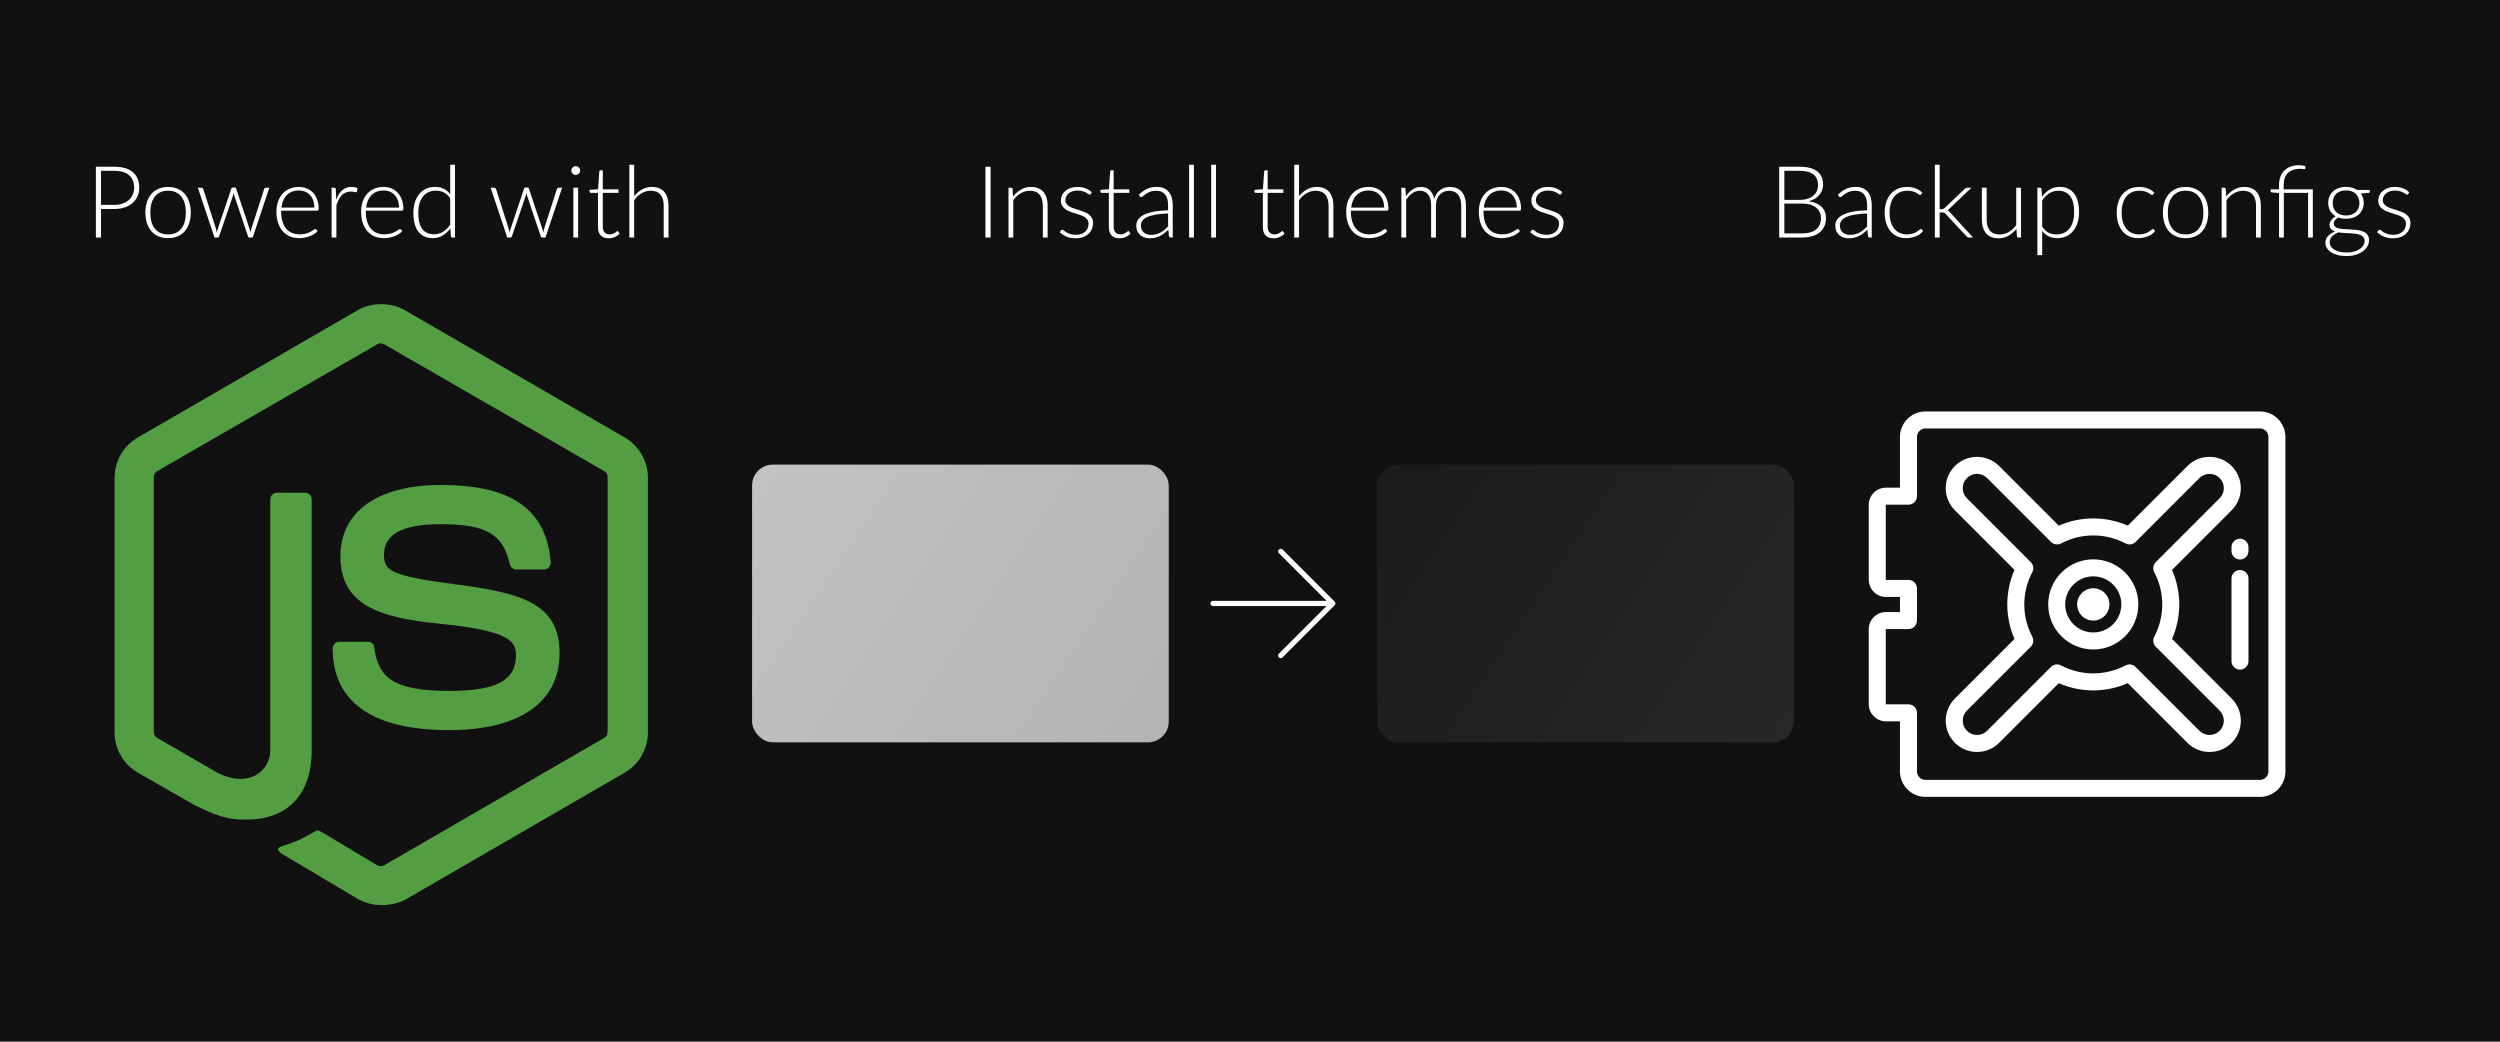 <svg width="1200" height="500" viewBox="0 0 1200 500" fill="none" xmlns="http://www.w3.org/2000/svg">
<rect width="1200" height="500" fill="#111111"/>
<path d="M183 434.464C179.025 434.464 175.315 433.404 171.87 431.549L136.623 410.613C131.323 407.698 133.973 406.638 135.563 406.108C142.718 403.723 144.043 403.193 151.464 398.952C152.259 398.422 153.319 398.687 154.114 399.217L181.145 415.383C182.205 415.913 183.53 415.913 184.325 415.383L290.064 354.166C291.124 353.636 291.654 352.576 291.654 351.251V229.081C291.654 227.756 291.124 226.696 290.064 226.166L184.325 165.213C183.265 164.683 181.94 164.683 181.145 165.213L75.406 226.166C74.346 226.696 73.816 228.021 73.816 229.081V351.251C73.816 352.311 74.346 353.636 75.406 354.166L104.292 370.861C119.928 378.812 129.733 369.536 129.733 360.261V239.681C129.733 238.091 131.058 236.501 132.913 236.501H146.429C148.019 236.501 149.609 237.826 149.609 239.681V360.261C149.609 381.197 138.213 393.387 118.337 393.387C112.242 393.387 107.472 393.387 93.957 386.762L66.13 370.861C59.24 366.886 55 359.466 55 351.516V229.346C55 221.395 59.24 213.975 66.13 210L171.87 148.783C178.495 145.072 187.505 145.072 194.13 148.783L299.87 210C306.76 213.975 311 221.395 311 229.346V351.516C311 359.466 306.76 366.886 299.87 370.861L194.13 432.079C190.685 433.669 186.71 434.464 183 434.464ZM215.596 350.455C169.219 350.455 159.679 329.255 159.679 311.234C159.679 309.644 161.004 308.054 162.859 308.054H176.64C178.23 308.054 179.555 309.114 179.555 310.704C181.675 324.749 187.77 331.64 215.861 331.64C238.122 331.64 247.663 326.605 247.663 314.679C247.663 307.789 245.012 302.754 210.296 299.308C181.41 296.393 163.389 290.033 163.389 266.977C163.389 245.511 181.41 232.791 211.621 232.791C245.542 232.791 262.238 244.451 264.358 269.892C264.358 270.687 264.093 271.482 263.563 272.277C263.033 272.807 262.238 273.337 261.443 273.337H247.663C246.337 273.337 245.012 272.277 244.747 270.952C241.567 256.377 233.352 251.607 211.621 251.607C187.24 251.607 184.325 260.087 184.325 266.447C184.325 274.133 187.77 276.518 220.631 280.758C253.228 284.998 268.598 291.093 268.598 313.884C268.333 337.205 249.253 350.455 215.596 350.455Z" fill="#539E43"/>
<path d="M54.8 98.352C56.288 98.352 57.624 98.144 58.808 97.728C59.992 97.312 60.992 96.736 61.808 96C62.64 95.264 63.272 94.4 63.704 93.408C64.152 92.4 64.376 91.304 64.376 90.12C64.376 87.512 63.576 85.504 61.976 84.096C60.376 82.688 57.984 81.984 54.8 81.984H48.488V98.352H54.8ZM54.8 80.04C58.784 80.04 61.784 80.912 63.8 82.656C65.832 84.4 66.848 86.888 66.848 90.12C66.848 91.608 66.568 92.976 66.008 94.224C65.448 95.472 64.648 96.552 63.608 97.464C62.568 98.36 61.304 99.064 59.816 99.576C58.328 100.072 56.656 100.32 54.8 100.32H48.488V114H46.016V80.04H54.8ZM80.689 89.736C82.401 89.736 83.929 90.032 85.273 90.624C86.633 91.2 87.777 92.024 88.705 93.096C89.633 94.168 90.337 95.464 90.817 96.984C91.313 98.488 91.561 100.176 91.561 102.048C91.561 103.92 91.313 105.608 90.817 107.112C90.337 108.616 89.633 109.904 88.705 110.976C87.777 112.048 86.633 112.872 85.273 113.448C83.929 114.024 82.401 114.312 80.689 114.312C78.977 114.312 77.441 114.024 76.081 113.448C74.737 112.872 73.593 112.048 72.649 110.976C71.721 109.904 71.009 108.616 70.513 107.112C70.033 105.608 69.793 103.92 69.793 102.048C69.793 100.176 70.033 98.488 70.513 96.984C71.009 95.464 71.721 94.168 72.649 93.096C73.593 92.024 74.737 91.2 76.081 90.624C77.441 90.032 78.977 89.736 80.689 89.736ZM80.689 112.512C82.113 112.512 83.353 112.272 84.409 111.792C85.481 111.296 86.369 110.592 87.073 109.68C87.793 108.768 88.329 107.672 88.681 106.392C89.033 105.096 89.209 103.648 89.209 102.048C89.209 100.464 89.033 99.024 88.681 97.728C88.329 96.432 87.793 95.328 87.073 94.416C86.369 93.488 85.481 92.776 84.409 92.28C83.353 91.784 82.113 91.536 80.689 91.536C79.265 91.536 78.017 91.784 76.945 92.28C75.889 92.776 75.001 93.488 74.281 94.416C73.577 95.328 73.041 96.432 72.673 97.728C72.321 99.024 72.145 100.464 72.145 102.048C72.145 103.648 72.321 105.096 72.673 106.392C73.041 107.672 73.577 108.768 74.281 109.68C75.001 110.592 75.889 111.296 76.945 111.792C78.017 112.272 79.265 112.512 80.689 112.512ZM129.277 90.12L121.309 114H119.605C119.333 114 119.149 113.832 119.053 113.496L112.525 94.104C112.445 93.864 112.373 93.624 112.309 93.384C112.245 93.144 112.189 92.904 112.141 92.664C112.061 93.144 111.941 93.624 111.781 94.104L105.157 113.496C105.061 113.832 104.869 114 104.581 114H102.949L94.981 90.12H96.709C96.933 90.12 97.117 90.184 97.261 90.312C97.405 90.424 97.501 90.552 97.549 90.696L103.573 109.536C103.669 109.904 103.757 110.264 103.837 110.616C103.917 110.952 103.981 111.288 104.029 111.624C104.125 111.288 104.221 110.952 104.317 110.616C104.413 110.264 104.525 109.904 104.653 109.536L111.037 90.528C111.149 90.176 111.373 90 111.709 90H112.645C112.997 90 113.229 90.176 113.341 90.528L119.677 109.536C119.789 109.904 119.893 110.256 119.989 110.592C120.085 110.928 120.173 111.264 120.253 111.6C120.317 111.264 120.381 110.928 120.445 110.592C120.525 110.256 120.621 109.904 120.733 109.536L126.805 90.696C126.869 90.52 126.973 90.384 127.117 90.288C127.261 90.176 127.429 90.12 127.621 90.12H129.277ZM150.891 99.648C150.891 98.368 150.707 97.224 150.339 96.216C149.987 95.192 149.483 94.328 148.827 93.624C148.171 92.92 147.387 92.384 146.475 92.016C145.579 91.632 144.587 91.44 143.499 91.44C142.267 91.44 141.163 91.632 140.187 92.016C139.211 92.4 138.363 92.952 137.643 93.672C136.939 94.392 136.371 95.256 135.939 96.264C135.507 97.272 135.219 98.4 135.075 99.648H150.891ZM134.955 101.112V101.568C134.955 103.36 135.163 104.936 135.579 106.296C135.995 107.656 136.587 108.8 137.355 109.728C138.123 110.64 139.051 111.328 140.139 111.792C141.227 112.256 142.443 112.488 143.787 112.488C144.987 112.488 146.027 112.36 146.907 112.104C147.787 111.832 148.523 111.536 149.115 111.216C149.723 110.88 150.203 110.584 150.555 110.328C150.907 110.056 151.163 109.92 151.323 109.92C151.531 109.92 151.691 110 151.803 110.16L152.427 110.928C152.043 111.408 151.531 111.856 150.891 112.272C150.267 112.688 149.563 113.048 148.779 113.352C148.011 113.64 147.179 113.872 146.283 114.048C145.403 114.224 144.515 114.312 143.619 114.312C141.987 114.312 140.499 114.032 139.155 113.472C137.811 112.896 136.659 112.064 135.699 110.976C134.739 109.888 133.995 108.56 133.467 106.992C132.955 105.408 132.699 103.6 132.699 101.568C132.699 99.856 132.939 98.28 133.419 96.84C133.915 95.384 134.619 94.136 135.531 93.096C136.459 92.04 137.587 91.216 138.915 90.624C140.259 90.032 141.779 89.736 143.475 89.736C144.819 89.736 146.067 89.968 147.219 90.432C148.371 90.896 149.371 91.576 150.219 92.472C151.067 93.352 151.731 94.44 152.211 95.736C152.707 97.032 152.955 98.52 152.955 100.2C152.955 100.552 152.907 100.792 152.811 100.92C152.715 101.048 152.555 101.112 152.331 101.112H134.955ZM161.354 95.88C161.722 94.904 162.138 94.04 162.602 93.288C163.082 92.52 163.626 91.872 164.234 91.344C164.858 90.816 165.546 90.416 166.298 90.144C167.066 89.856 167.914 89.712 168.842 89.712C169.338 89.712 169.826 89.76 170.306 89.856C170.786 89.936 171.21 90.088 171.578 90.312L171.386 91.896C171.306 92.152 171.154 92.28 170.93 92.28C170.738 92.28 170.442 92.224 170.042 92.112C169.658 92 169.146 91.944 168.506 91.944C167.578 91.944 166.754 92.088 166.034 92.376C165.33 92.648 164.69 93.064 164.114 93.624C163.554 94.184 163.058 94.88 162.626 95.712C162.21 96.528 161.826 97.472 161.474 98.544V114H159.17V90.12H160.394C160.666 90.12 160.858 90.176 160.97 90.288C161.082 90.4 161.154 90.592 161.186 90.864L161.354 95.88ZM191.532 99.648C191.532 98.368 191.348 97.224 190.98 96.216C190.628 95.192 190.124 94.328 189.468 93.624C188.812 92.92 188.028 92.384 187.116 92.016C186.22 91.632 185.228 91.44 184.14 91.44C182.908 91.44 181.804 91.632 180.828 92.016C179.852 92.4 179.004 92.952 178.284 93.672C177.58 94.392 177.012 95.256 176.58 96.264C176.148 97.272 175.86 98.4 175.716 99.648H191.532ZM175.596 101.112V101.568C175.596 103.36 175.804 104.936 176.22 106.296C176.636 107.656 177.228 108.8 177.996 109.728C178.764 110.64 179.692 111.328 180.78 111.792C181.868 112.256 183.084 112.488 184.428 112.488C185.628 112.488 186.668 112.36 187.548 112.104C188.428 111.832 189.164 111.536 189.756 111.216C190.364 110.88 190.844 110.584 191.196 110.328C191.548 110.056 191.804 109.92 191.964 109.92C192.172 109.92 192.332 110 192.444 110.16L193.068 110.928C192.684 111.408 192.172 111.856 191.532 112.272C190.908 112.688 190.204 113.048 189.42 113.352C188.652 113.64 187.82 113.872 186.924 114.048C186.044 114.224 185.156 114.312 184.26 114.312C182.628 114.312 181.14 114.032 179.796 113.472C178.452 112.896 177.3 112.064 176.34 110.976C175.38 109.888 174.636 108.56 174.108 106.992C173.596 105.408 173.34 103.6 173.34 101.568C173.34 99.856 173.58 98.28 174.06 96.84C174.556 95.384 175.26 94.136 176.172 93.096C177.1 92.04 178.228 91.216 179.556 90.624C180.9 90.032 182.42 89.736 184.116 89.736C185.46 89.736 186.708 89.968 187.86 90.432C189.012 90.896 190.012 91.576 190.86 92.472C191.708 93.352 192.372 94.44 192.852 95.736C193.348 97.032 193.596 98.52 193.596 100.2C193.596 100.552 193.548 100.792 193.452 100.92C193.356 101.048 193.196 101.112 192.972 101.112H175.596ZM216.107 95.256C215.195 93.88 214.179 92.912 213.059 92.352C211.955 91.792 210.691 91.512 209.267 91.512C207.859 91.512 206.627 91.768 205.571 92.28C204.515 92.792 203.627 93.52 202.907 94.464C202.203 95.392 201.667 96.512 201.299 97.824C200.947 99.12 200.771 100.552 200.771 102.12C200.771 105.672 201.419 108.288 202.715 109.968C204.027 111.632 205.915 112.464 208.379 112.464C209.947 112.464 211.379 112.056 212.675 111.24C213.971 110.424 215.115 109.28 216.107 107.808V95.256ZM218.387 79.08V114H217.139C216.723 114 216.483 113.792 216.419 113.376L216.179 109.608C215.123 111.048 213.891 112.192 212.483 113.04C211.075 113.888 209.491 114.312 207.731 114.312C204.787 114.312 202.499 113.296 200.867 111.264C199.235 109.232 198.419 106.184 198.419 102.12C198.419 100.376 198.643 98.752 199.091 97.248C199.555 95.728 200.227 94.416 201.107 93.312C201.987 92.192 203.067 91.312 204.347 90.672C205.643 90.032 207.131 89.712 208.811 89.712C210.427 89.712 211.827 90.008 213.011 90.6C214.195 91.192 215.227 92.072 216.107 93.24V79.08H218.387ZM269.809 90.12L261.841 114H260.137C259.865 114 259.681 113.832 259.585 113.496L253.057 94.104C252.977 93.864 252.905 93.624 252.841 93.384C252.777 93.144 252.721 92.904 252.673 92.664C252.593 93.144 252.473 93.624 252.313 94.104L245.689 113.496C245.593 113.832 245.401 114 245.113 114H243.481L235.513 90.12H237.241C237.465 90.12 237.649 90.184 237.793 90.312C237.937 90.424 238.033 90.552 238.081 90.696L244.105 109.536C244.201 109.904 244.289 110.264 244.369 110.616C244.449 110.952 244.513 111.288 244.561 111.624C244.657 111.288 244.753 110.952 244.849 110.616C244.945 110.264 245.057 109.904 245.185 109.536L251.569 90.528C251.681 90.176 251.905 90 252.241 90H253.177C253.529 90 253.761 90.176 253.873 90.528L260.208 109.536C260.321 109.904 260.425 110.256 260.521 110.592C260.617 110.928 260.705 111.264 260.785 111.6C260.849 111.264 260.913 110.928 260.977 110.592C261.057 110.256 261.153 109.904 261.265 109.536L267.337 90.696C267.401 90.52 267.505 90.384 267.649 90.288C267.793 90.176 267.961 90.12 268.153 90.12H269.809ZM277.496 90.12V114H275.216V90.12H277.496ZM278.48 81.888C278.48 82.176 278.416 82.448 278.288 82.704C278.176 82.944 278.024 83.16 277.832 83.352C277.64 83.544 277.416 83.696 277.16 83.808C276.904 83.92 276.632 83.976 276.344 83.976C276.056 83.976 275.784 83.92 275.528 83.808C275.272 83.696 275.048 83.544 274.856 83.352C274.664 83.16 274.512 82.944 274.4 82.704C274.288 82.448 274.232 82.176 274.232 81.888C274.232 81.6 274.288 81.328 274.4 81.072C274.512 80.8 274.664 80.568 274.856 80.376C275.048 80.184 275.272 80.032 275.528 79.92C275.784 79.808 276.056 79.752 276.344 79.752C276.632 79.752 276.904 79.808 277.16 79.92C277.416 80.032 277.64 80.184 277.832 80.376C278.024 80.568 278.176 80.8 278.288 81.072C278.416 81.328 278.48 81.6 278.48 81.888ZM292.167 114.384C290.551 114.384 289.287 113.936 288.375 113.04C287.479 112.144 287.031 110.76 287.031 108.888V92.568H283.599C283.423 92.568 283.279 92.52 283.167 92.424C283.055 92.328 282.999 92.192 282.999 92.016V91.128L287.079 90.84L287.655 82.296C287.687 82.152 287.751 82.024 287.847 81.912C287.943 81.8 288.079 81.744 288.255 81.744H289.335V90.864H296.871V92.568H289.335V108.768C289.335 109.424 289.415 109.992 289.575 110.472C289.751 110.936 289.983 111.32 290.271 111.624C290.575 111.928 290.927 112.152 291.327 112.296C291.727 112.44 292.159 112.512 292.623 112.512C293.199 112.512 293.695 112.432 294.111 112.272C294.527 112.096 294.887 111.912 295.191 111.72C295.495 111.512 295.743 111.328 295.935 111.168C296.127 110.992 296.279 110.904 296.391 110.904C296.519 110.904 296.647 110.984 296.775 111.144L297.399 112.152C296.791 112.824 296.015 113.368 295.071 113.784C294.143 114.184 293.175 114.384 292.167 114.384ZM304.396 94.152C305.5 92.808 306.756 91.736 308.164 90.936C309.588 90.136 311.18 89.736 312.94 89.736C314.252 89.736 315.404 89.944 316.396 90.36C317.404 90.776 318.236 91.376 318.892 92.16C319.548 92.944 320.044 93.888 320.38 94.992C320.716 96.096 320.884 97.344 320.884 98.736V114H318.58V98.736C318.58 96.496 318.068 94.744 317.044 93.48C316.02 92.2 314.46 91.56 312.364 91.56C310.812 91.56 309.356 91.96 307.996 92.76C306.652 93.544 305.452 94.64 304.396 96.048V114H302.092V79.08H304.396V94.152Z" fill="white"/>
<rect x="361" y="223" width="200" height="133.333" rx="10" fill="url(#paint0_linear_7_41)" fill-opacity="0.8"/>
<rect x="661" y="223" width="200" height="133.333" rx="10" fill="url(#paint1_linear_7_41)" fill-opacity="0.8"/>
<g clip-path="url(#clip0_7_41)">
<path d="M640.634 288.768L615.636 263.77C615.136 263.295 614.349 263.308 613.874 263.795C613.411 264.282 613.411 265.045 613.874 265.532L636.735 288.406H582.289C581.664 288.406 581.101 288.856 581.014 289.468C580.901 290.243 581.501 290.906 582.251 290.906H636.735L613.874 313.767C613.374 314.242 613.361 315.041 613.849 315.529C614.324 316.029 615.124 316.041 615.611 315.554C615.624 315.541 615.636 315.529 615.636 315.529L640.634 290.531C641.122 290.056 641.122 289.256 640.634 288.768Z" fill="white"/>
</g>
<path d="M475.488 114H473.016V80.04H475.488V114ZM486.261 94.296C487.365 92.92 488.637 91.816 490.077 90.984C491.533 90.152 493.149 89.736 494.925 89.736C496.237 89.736 497.389 89.944 498.381 90.36C499.389 90.776 500.221 91.376 500.877 92.16C501.533 92.944 502.029 93.888 502.365 94.992C502.701 96.096 502.869 97.344 502.869 98.736V114H500.565V98.736C500.565 96.496 500.053 94.744 499.029 93.48C498.005 92.2 496.445 91.56 494.349 91.56C492.797 91.56 491.341 91.96 489.981 92.76C488.637 93.544 487.437 94.64 486.381 96.048V114H484.077V90.12H485.349C485.749 90.12 485.981 90.32 486.045 90.72L486.261 94.296ZM523.595 93.072C523.467 93.296 523.283 93.408 523.043 93.408C522.867 93.408 522.643 93.312 522.371 93.12C522.099 92.912 521.731 92.688 521.267 92.448C520.819 92.192 520.259 91.968 519.587 91.776C518.915 91.568 518.099 91.464 517.139 91.464C516.275 91.464 515.483 91.592 514.763 91.848C514.059 92.088 513.451 92.416 512.939 92.832C512.443 93.248 512.059 93.736 511.787 94.296C511.515 94.84 511.379 95.416 511.379 96.024C511.379 96.776 511.571 97.4 511.955 97.896C512.339 98.392 512.835 98.816 513.443 99.168C514.067 99.52 514.779 99.824 515.579 100.08C516.379 100.336 517.187 100.592 518.003 100.848C518.835 101.104 519.651 101.392 520.451 101.712C521.251 102.016 521.955 102.4 522.563 102.864C523.187 103.328 523.691 103.896 524.075 104.568C524.459 105.24 524.651 106.056 524.651 107.016C524.651 108.056 524.467 109.024 524.099 109.92C523.731 110.816 523.187 111.592 522.467 112.248C521.763 112.904 520.891 113.424 519.851 113.808C518.811 114.192 517.619 114.384 516.275 114.384C514.595 114.384 513.147 114.12 511.931 113.592C510.715 113.048 509.627 112.344 508.667 111.48L509.195 110.664C509.275 110.536 509.363 110.44 509.459 110.376C509.571 110.312 509.715 110.28 509.891 110.28C510.099 110.28 510.347 110.408 510.635 110.664C510.939 110.92 511.339 111.2 511.835 111.504C512.331 111.792 512.939 112.064 513.659 112.32C514.395 112.576 515.299 112.704 516.371 112.704C517.379 112.704 518.267 112.568 519.035 112.296C519.803 112.008 520.443 111.624 520.955 111.144C521.467 110.664 521.851 110.104 522.107 109.464C522.379 108.808 522.515 108.12 522.515 107.4C522.515 106.6 522.323 105.936 521.939 105.408C521.555 104.88 521.051 104.432 520.427 104.064C519.803 103.696 519.091 103.384 518.291 103.128C517.507 102.872 516.699 102.616 515.867 102.36C515.035 102.104 514.219 101.824 513.419 101.52C512.635 101.216 511.931 100.832 511.307 100.368C510.683 99.904 510.179 99.344 509.795 98.688C509.411 98.016 509.219 97.184 509.219 96.192C509.219 95.344 509.403 94.528 509.771 93.744C510.139 92.96 510.659 92.272 511.331 91.68C512.019 91.088 512.851 90.616 513.827 90.264C514.803 89.912 515.899 89.736 517.115 89.736C518.571 89.736 519.859 89.944 520.979 90.36C522.115 90.776 523.147 91.416 524.075 92.28L523.595 93.072ZM537.386 114.384C535.77 114.384 534.506 113.936 533.594 113.04C532.698 112.144 532.25 110.76 532.25 108.888V92.568H528.818C528.642 92.568 528.498 92.52 528.386 92.424C528.274 92.328 528.218 92.192 528.218 92.016V91.128L532.298 90.84L532.874 82.296C532.906 82.152 532.97 82.024 533.066 81.912C533.162 81.8 533.298 81.744 533.474 81.744H534.554V90.864H542.09V92.568H534.554V108.768C534.554 109.424 534.634 109.992 534.794 110.472C534.97 110.936 535.202 111.32 535.49 111.624C535.794 111.928 536.146 112.152 536.546 112.296C536.946 112.44 537.378 112.512 537.842 112.512C538.418 112.512 538.914 112.432 539.33 112.272C539.746 112.096 540.106 111.912 540.41 111.72C540.714 111.512 540.962 111.328 541.154 111.168C541.346 110.992 541.498 110.904 541.61 110.904C541.738 110.904 541.866 110.984 541.994 111.144L542.618 112.152C542.01 112.824 541.234 113.368 540.29 113.784C539.362 114.184 538.394 114.384 537.386 114.384ZM560.679 102.456C558.407 102.536 556.447 102.72 554.799 103.008C553.167 103.28 551.815 103.656 550.743 104.136C549.687 104.616 548.903 105.192 548.391 105.864C547.879 106.52 547.623 107.272 547.623 108.12C547.623 108.92 547.751 109.616 548.007 110.208C548.279 110.784 548.631 111.264 549.063 111.648C549.511 112.016 550.023 112.288 550.599 112.464C551.175 112.64 551.775 112.728 552.399 112.728C553.327 112.728 554.175 112.632 554.943 112.44C555.727 112.232 556.447 111.952 557.103 111.6C557.775 111.232 558.399 110.8 558.975 110.304C559.551 109.808 560.119 109.272 560.679 108.696V102.456ZM546.639 93.504C547.887 92.256 549.199 91.312 550.575 90.672C551.951 90.032 553.511 89.712 555.255 89.712C556.535 89.712 557.655 89.92 558.615 90.336C559.575 90.736 560.367 91.32 560.991 92.088C561.631 92.84 562.111 93.76 562.431 94.848C562.751 95.92 562.911 97.12 562.911 98.448V114H561.999C561.519 114 561.223 113.776 561.111 113.328L560.775 110.256C560.119 110.896 559.463 111.472 558.807 111.984C558.167 112.496 557.495 112.928 556.791 113.28C556.087 113.632 555.327 113.904 554.511 114.096C553.695 114.288 552.799 114.384 551.823 114.384C551.007 114.384 550.215 114.264 549.447 114.024C548.679 113.784 547.991 113.416 547.383 112.92C546.791 112.424 546.311 111.792 545.943 111.024C545.591 110.24 545.415 109.304 545.415 108.216C545.415 107.208 545.703 106.272 546.279 105.408C546.855 104.544 547.759 103.792 548.991 103.152C550.223 102.512 551.799 102 553.719 101.616C555.655 101.232 557.975 101.008 560.679 100.944V98.448C560.679 96.24 560.199 94.544 559.239 93.36C558.295 92.16 556.887 91.56 555.015 91.56C553.863 91.56 552.879 91.72 552.063 92.04C551.263 92.36 550.583 92.712 550.023 93.096C549.463 93.48 549.007 93.832 548.655 94.152C548.303 94.472 548.007 94.632 547.767 94.632C547.591 94.632 547.447 94.592 547.335 94.512C547.223 94.432 547.127 94.328 547.047 94.2L546.639 93.504ZM573.081 79.08V114H570.777V79.08H573.081ZM583.675 79.08V114H581.371V79.08H583.675ZM611.308 114.384C609.692 114.384 608.428 113.936 607.516 113.04C606.62 112.144 606.172 110.76 606.172 108.888V92.568H602.74C602.564 92.568 602.42 92.52 602.308 92.424C602.196 92.328 602.14 92.192 602.14 92.016V91.128L606.22 90.84L606.796 82.296C606.828 82.152 606.892 82.024 606.988 81.912C607.084 81.8 607.22 81.744 607.396 81.744H608.476V90.864H616.012V92.568H608.476V108.768C608.476 109.424 608.556 109.992 608.716 110.472C608.892 110.936 609.124 111.32 609.412 111.624C609.716 111.928 610.068 112.152 610.468 112.296C610.868 112.44 611.3 112.512 611.764 112.512C612.34 112.512 612.836 112.432 613.252 112.272C613.668 112.096 614.028 111.912 614.332 111.72C614.636 111.512 614.884 111.328 615.076 111.168C615.268 110.992 615.42 110.904 615.532 110.904C615.66 110.904 615.788 110.984 615.916 111.144L616.54 112.152C615.932 112.824 615.156 113.368 614.212 113.784C613.284 114.184 612.316 114.384 611.308 114.384ZM623.537 94.152C624.641 92.808 625.897 91.736 627.305 90.936C628.729 90.136 630.321 89.736 632.081 89.736C633.393 89.736 634.545 89.944 635.537 90.36C636.545 90.776 637.377 91.376 638.033 92.16C638.689 92.944 639.185 93.888 639.521 94.992C639.857 96.096 640.025 97.344 640.025 98.736V114H637.721V98.736C637.721 96.496 637.209 94.744 636.185 93.48C635.161 92.2 633.601 91.56 631.505 91.56C629.953 91.56 628.497 91.96 627.137 92.76C625.793 93.544 624.593 94.64 623.537 96.048V114H621.233V79.08H623.537V94.152ZM664.376 99.648C664.376 98.368 664.192 97.224 663.824 96.216C663.472 95.192 662.968 94.328 662.312 93.624C661.656 92.92 660.872 92.384 659.96 92.016C659.064 91.632 658.072 91.44 656.984 91.44C655.752 91.44 654.648 91.632 653.672 92.016C652.696 92.4 651.848 92.952 651.128 93.672C650.424 94.392 649.856 95.256 649.424 96.264C648.992 97.272 648.704 98.4 648.56 99.648H664.376ZM648.44 101.112V101.568C648.44 103.36 648.648 104.936 649.064 106.296C649.48 107.656 650.072 108.8 650.84 109.728C651.608 110.64 652.536 111.328 653.624 111.792C654.712 112.256 655.928 112.488 657.272 112.488C658.472 112.488 659.512 112.36 660.392 112.104C661.272 111.832 662.008 111.536 662.6 111.216C663.208 110.88 663.688 110.584 664.04 110.328C664.392 110.056 664.648 109.92 664.808 109.92C665.016 109.92 665.176 110 665.288 110.16L665.912 110.928C665.528 111.408 665.016 111.856 664.376 112.272C663.752 112.688 663.048 113.048 662.264 113.352C661.496 113.64 660.664 113.872 659.768 114.048C658.888 114.224 658 114.312 657.104 114.312C655.472 114.312 653.984 114.032 652.64 113.472C651.296 112.896 650.144 112.064 649.184 110.976C648.224 109.888 647.48 108.56 646.952 106.992C646.44 105.408 646.184 103.6 646.184 101.568C646.184 99.856 646.424 98.28 646.904 96.84C647.4 95.384 648.104 94.136 649.016 93.096C649.944 92.04 651.072 91.216 652.4 90.624C653.744 90.032 655.264 89.736 656.96 89.736C658.304 89.736 659.552 89.968 660.704 90.432C661.856 90.896 662.856 91.576 663.704 92.472C664.552 93.352 665.216 94.44 665.696 95.736C666.192 97.032 666.44 98.52 666.44 100.2C666.44 100.552 666.392 100.792 666.296 100.92C666.2 101.048 666.04 101.112 665.816 101.112H648.44ZM672.655 114V90.12H673.927C674.327 90.12 674.559 90.32 674.623 90.72L674.839 94.176C675.767 92.848 676.831 91.776 678.031 90.96C679.231 90.144 680.583 89.736 682.087 89.736C683.831 89.736 685.223 90.24 686.263 91.248C687.319 92.256 688.031 93.656 688.399 95.448C688.687 94.472 689.087 93.624 689.599 92.904C690.127 92.184 690.727 91.592 691.399 91.128C692.071 90.648 692.799 90.296 693.583 90.072C694.383 89.848 695.199 89.736 696.031 89.736C697.215 89.736 698.279 89.936 699.223 90.336C700.167 90.72 700.967 91.296 701.623 92.064C702.279 92.832 702.783 93.776 703.135 94.896C703.487 96.016 703.663 97.296 703.663 98.736V114H701.383V98.736C701.383 96.4 700.879 94.624 699.871 93.408C698.863 92.176 697.423 91.56 695.551 91.56C694.719 91.56 693.919 91.712 693.151 92.016C692.399 92.32 691.727 92.776 691.135 93.384C690.559 93.976 690.095 94.72 689.743 95.616C689.407 96.512 689.239 97.552 689.239 98.736V114H686.935V98.736C686.935 96.416 686.471 94.64 685.543 93.408C684.631 92.176 683.287 91.56 681.511 91.56C680.215 91.56 679.015 91.944 677.911 92.712C676.807 93.48 675.823 94.544 674.959 95.904V114H672.655ZM728.032 99.648C728.032 98.368 727.848 97.224 727.48 96.216C727.128 95.192 726.624 94.328 725.968 93.624C725.312 92.92 724.528 92.384 723.616 92.016C722.72 91.632 721.728 91.44 720.64 91.44C719.408 91.44 718.304 91.632 717.328 92.016C716.352 92.4 715.504 92.952 714.784 93.672C714.08 94.392 713.512 95.256 713.08 96.264C712.648 97.272 712.36 98.4 712.216 99.648H728.032ZM712.096 101.112V101.568C712.096 103.36 712.304 104.936 712.72 106.296C713.136 107.656 713.728 108.8 714.496 109.728C715.264 110.64 716.192 111.328 717.28 111.792C718.368 112.256 719.584 112.488 720.928 112.488C722.128 112.488 723.168 112.36 724.048 112.104C724.928 111.832 725.664 111.536 726.256 111.216C726.864 110.88 727.344 110.584 727.696 110.328C728.048 110.056 728.304 109.92 728.464 109.92C728.672 109.92 728.832 110 728.944 110.16L729.568 110.928C729.184 111.408 728.672 111.856 728.032 112.272C727.408 112.688 726.704 113.048 725.92 113.352C725.152 113.64 724.32 113.872 723.424 114.048C722.544 114.224 721.656 114.312 720.76 114.312C719.128 114.312 717.64 114.032 716.296 113.472C714.952 112.896 713.8 112.064 712.84 110.976C711.88 109.888 711.136 108.56 710.608 106.992C710.096 105.408 709.84 103.6 709.84 101.568C709.84 99.856 710.08 98.28 710.56 96.84C711.056 95.384 711.76 94.136 712.672 93.096C713.6 92.04 714.728 91.216 716.056 90.624C717.4 90.032 718.92 89.736 720.616 89.736C721.96 89.736 723.208 89.968 724.36 90.432C725.512 90.896 726.512 91.576 727.36 92.472C728.208 93.352 728.872 94.44 729.352 95.736C729.848 97.032 730.096 98.52 730.096 100.2C730.096 100.552 730.048 100.792 729.952 100.92C729.856 101.048 729.696 101.112 729.472 101.112H712.096ZM749.439 93.072C749.311 93.296 749.127 93.408 748.887 93.408C748.711 93.408 748.487 93.312 748.215 93.12C747.943 92.912 747.575 92.688 747.111 92.448C746.663 92.192 746.103 91.968 745.431 91.776C744.759 91.568 743.943 91.464 742.983 91.464C742.119 91.464 741.327 91.592 740.607 91.848C739.903 92.088 739.295 92.416 738.783 92.832C738.287 93.248 737.903 93.736 737.631 94.296C737.359 94.84 737.223 95.416 737.223 96.024C737.223 96.776 737.415 97.4 737.799 97.896C738.183 98.392 738.679 98.816 739.287 99.168C739.911 99.52 740.623 99.824 741.423 100.08C742.223 100.336 743.031 100.592 743.847 100.848C744.679 101.104 745.495 101.392 746.295 101.712C747.095 102.016 747.799 102.4 748.407 102.864C749.031 103.328 749.535 103.896 749.919 104.568C750.303 105.24 750.495 106.056 750.495 107.016C750.495 108.056 750.311 109.024 749.943 109.92C749.575 110.816 749.031 111.592 748.311 112.248C747.607 112.904 746.735 113.424 745.695 113.808C744.655 114.192 743.463 114.384 742.119 114.384C740.439 114.384 738.991 114.12 737.775 113.592C736.559 113.048 735.471 112.344 734.511 111.48L735.039 110.664C735.119 110.536 735.207 110.44 735.303 110.376C735.415 110.312 735.559 110.28 735.735 110.28C735.943 110.28 736.191 110.408 736.479 110.664C736.783 110.92 737.183 111.2 737.679 111.504C738.175 111.792 738.783 112.064 739.503 112.32C740.239 112.576 741.143 112.704 742.215 112.704C743.223 112.704 744.111 112.568 744.879 112.296C745.647 112.008 746.287 111.624 746.799 111.144C747.311 110.664 747.695 110.104 747.951 109.464C748.223 108.808 748.359 108.12 748.359 107.4C748.359 106.6 748.167 105.936 747.783 105.408C747.399 104.88 746.895 104.432 746.271 104.064C745.647 103.696 744.935 103.384 744.135 103.128C743.351 102.872 742.543 102.616 741.711 102.36C740.879 102.104 740.063 101.824 739.263 101.52C738.479 101.216 737.775 100.832 737.151 100.368C736.527 99.904 736.023 99.344 735.639 98.688C735.255 98.016 735.063 97.184 735.063 96.192C735.063 95.344 735.247 94.528 735.615 93.744C735.983 92.96 736.503 92.272 737.175 91.68C737.863 91.088 738.695 90.616 739.671 90.264C740.647 89.912 741.743 89.736 742.959 89.736C744.415 89.736 745.703 89.944 746.823 90.36C747.959 90.776 748.991 91.416 749.919 92.28L749.439 93.072Z" fill="white"/>
<path d="M1071.2 335.309L1042.58 306.689C1044.85 301.492 1046.05 295.823 1046.05 290.12C1046.05 284.416 1044.85 278.747 1042.58 273.551L1071.2 244.928C1077.05 239.072 1077.05 229.545 1071.2 223.69C1068.36 220.854 1064.59 219.292 1060.58 219.292C1056.57 219.292 1052.8 220.854 1049.96 223.691L1021.34 252.312C1016.15 250.038 1010.48 248.846 1004.77 248.846C999.069 248.846 993.398 250.038 988.203 252.312L959.582 223.692C956.745 220.856 952.973 219.294 948.963 219.294C944.952 219.294 941.18 220.856 938.343 223.693C932.488 229.548 932.488 239.076 938.343 244.931L966.965 273.551C964.69 278.748 963.498 284.418 963.498 290.12C963.498 295.823 964.691 301.494 966.965 306.689L938.344 335.31C932.491 341.166 932.491 350.693 938.345 356.547C941.182 359.384 944.953 360.946 948.964 360.946C952.975 360.946 956.746 359.384 959.583 356.547L988.203 327.927C993.4 330.202 999.069 331.393 1004.77 331.393C1010.47 331.393 1016.14 330.202 1021.34 327.927L1049.96 356.546C1052.8 359.383 1056.57 360.946 1060.58 360.946C1064.59 360.946 1068.36 359.384 1071.2 356.548C1074.04 353.712 1075.6 349.941 1075.6 345.929C1075.6 341.918 1074.04 338.146 1071.2 335.309ZM1065.43 350.775C1064.13 352.07 1062.41 352.783 1060.58 352.783C1058.75 352.783 1057.03 352.07 1055.73 350.775L1025.06 320.106C1024.28 319.321 1023.23 318.911 1022.18 318.911C1021.52 318.911 1020.87 319.066 1020.26 319.386C1015.53 321.901 1010.17 323.23 1004.77 323.23C999.374 323.23 994.017 321.9 989.279 319.386C987.695 318.546 985.748 318.837 984.479 320.105L953.811 350.774C952.516 352.069 950.795 352.782 948.964 352.782C947.134 352.782 945.413 352.068 944.118 350.774C941.446 348.102 941.446 343.754 944.118 341.081L974.787 310.412C976.055 309.143 976.347 307.196 975.506 305.612C972.992 300.875 971.663 295.518 971.663 290.119C971.663 284.722 972.992 279.365 975.506 274.626C976.346 273.043 976.055 271.095 974.787 269.827L944.116 239.158C941.444 236.486 941.444 232.137 944.116 229.464C945.411 228.17 947.132 227.457 948.963 227.457C950.793 227.457 952.515 228.17 953.81 229.464L984.48 260.134C985.748 261.402 987.696 261.694 989.28 260.853C994.016 258.338 999.374 257.009 1004.77 257.009C1010.17 257.009 1015.53 258.338 1020.27 260.853C1021.85 261.694 1023.8 261.402 1025.07 260.134L1055.73 229.463C1057.03 228.168 1058.75 227.455 1060.58 227.455C1062.41 227.455 1064.13 228.168 1065.43 229.463C1068.1 232.135 1068.1 236.484 1065.43 239.157L1034.76 269.827C1033.49 271.095 1033.2 273.043 1034.04 274.627C1036.55 279.364 1037.88 284.721 1037.88 290.12C1037.88 295.518 1036.55 300.875 1034.04 305.613C1033.2 307.197 1033.49 309.144 1034.76 310.413L1065.43 341.082C1066.72 342.376 1067.44 344.098 1067.44 345.929C1067.44 347.759 1066.72 349.48 1065.43 350.775Z" fill="white"/>
<path d="M1004.77 282.361C1000.49 282.361 997.016 285.839 997.016 290.116C997.016 294.392 1000.49 297.871 1004.77 297.871C1009.05 297.871 1012.53 294.392 1012.53 290.116C1012.53 285.839 1009.05 282.361 1004.77 282.361Z" fill="white"/>
<path d="M1004.77 268.483C992.843 268.483 983.138 278.187 983.138 290.116C983.138 302.044 992.843 311.748 1004.77 311.748C1016.7 311.748 1026.4 302.044 1026.4 290.116C1026.4 278.187 1016.7 268.483 1004.77 268.483ZM1004.77 303.585C997.344 303.585 991.302 297.542 991.302 290.115C991.302 282.688 997.344 276.646 1004.77 276.646C1012.2 276.646 1018.24 282.688 1018.24 290.115C1018.24 297.543 1012.2 303.585 1004.77 303.585Z" fill="white"/>
<path d="M1084.76 197.49H924.224C917.472 197.49 911.979 202.983 911.979 209.735V234.081H905.254C900.703 234.081 897 237.784 897 242.335V278.284C897 282.835 900.703 286.538 905.254 286.538H911.979V293.782H905.254C900.703 293.782 897 297.485 897 302.036V337.986C897 342.537 900.703 346.239 905.254 346.239H911.979V370.265C911.979 377.017 917.472 382.51 924.224 382.51H1084.76C1091.51 382.51 1097 377.017 1097 370.265V209.735C1097 202.983 1091.51 197.49 1084.76 197.49ZM1088.84 370.266C1088.84 372.516 1087.01 374.347 1084.76 374.347H924.224C921.973 374.347 920.143 372.516 920.143 370.266V342.158C920.143 339.903 918.315 338.076 916.061 338.076H905.254C905.203 338.076 905.163 338.036 905.163 337.986V302.036C905.163 301.985 905.203 301.945 905.254 301.945H916.061C918.315 301.945 920.143 300.118 920.143 297.864V282.456C920.143 280.202 918.315 278.375 916.061 278.375H905.254C905.203 278.375 905.163 278.335 905.163 278.284V242.335C905.163 242.284 905.203 242.244 905.254 242.244H916.061C918.315 242.244 920.143 240.417 920.143 238.162V209.735C920.143 207.484 921.973 205.653 924.224 205.653H1084.76C1087.01 205.653 1088.84 207.484 1088.84 209.735V370.266V370.266Z" fill="white"/>
<path d="M1075.19 258.58C1072.94 258.58 1071.11 260.407 1071.11 262.661V264.489C1071.11 266.743 1072.94 268.57 1075.19 268.57C1077.45 268.57 1079.27 266.743 1079.27 264.489V262.661C1079.27 260.407 1077.45 258.58 1075.19 258.58Z" fill="white"/>
<path d="M1075.19 273.611C1072.94 273.611 1071.11 275.439 1071.11 277.693V317.338C1071.11 319.593 1072.94 321.42 1075.19 321.42C1077.45 321.42 1079.27 319.593 1079.27 317.338V277.693C1079.27 275.439 1077.45 273.611 1075.19 273.611Z" fill="white"/>
<path d="M865.008 112.032C867.984 112.032 870.232 111.392 871.752 110.112C873.288 108.816 874.056 107 874.056 104.664C874.056 103.592 873.848 102.632 873.432 101.784C873.032 100.92 872.448 100.192 871.68 99.6C870.912 98.992 869.968 98.528 868.848 98.208C867.728 97.888 866.456 97.728 865.032 97.728H856.488V112.032H865.008ZM856.488 81.984V95.928H863.832C865.4 95.928 866.736 95.728 867.84 95.328C868.96 94.928 869.872 94.4 870.576 93.744C871.296 93.088 871.824 92.344 872.16 91.512C872.496 90.68 872.664 89.824 872.664 88.944C872.664 86.656 871.936 84.928 870.48 83.76C869.04 82.576 866.808 81.984 863.784 81.984H856.488ZM863.784 80.04C865.72 80.04 867.4 80.232 868.824 80.616C870.248 81 871.424 81.568 872.352 82.32C873.28 83.056 873.968 83.96 874.416 85.032C874.864 86.104 875.088 87.32 875.088 88.68C875.088 89.576 874.928 90.44 874.608 91.272C874.304 92.104 873.856 92.872 873.264 93.576C872.688 94.28 871.968 94.896 871.104 95.424C870.256 95.936 869.28 96.328 868.176 96.6C870.848 96.984 872.896 97.872 874.32 99.264C875.76 100.64 876.48 102.456 876.48 104.712C876.48 106.152 876.224 107.448 875.712 108.6C875.2 109.752 874.456 110.728 873.48 111.528C872.504 112.328 871.304 112.944 869.88 113.376C868.456 113.792 866.84 114 865.032 114H854.016V80.04H863.784ZM896.21 102.456C893.938 102.536 891.978 102.72 890.33 103.008C888.698 103.28 887.346 103.656 886.274 104.136C885.218 104.616 884.434 105.192 883.922 105.864C883.41 106.52 883.154 107.272 883.154 108.12C883.154 108.92 883.282 109.616 883.538 110.208C883.81 110.784 884.162 111.264 884.594 111.648C885.042 112.016 885.554 112.288 886.13 112.464C886.706 112.64 887.306 112.728 887.93 112.728C888.858 112.728 889.706 112.632 890.474 112.44C891.258 112.232 891.978 111.952 892.634 111.6C893.306 111.232 893.93 110.8 894.506 110.304C895.082 109.808 895.65 109.272 896.21 108.696V102.456ZM882.17 93.504C883.418 92.256 884.73 91.312 886.106 90.672C887.482 90.032 889.042 89.712 890.786 89.712C892.066 89.712 893.186 89.92 894.146 90.336C895.106 90.736 895.898 91.32 896.522 92.088C897.162 92.84 897.642 93.76 897.962 94.848C898.282 95.92 898.442 97.12 898.442 98.448V114H897.53C897.05 114 896.754 113.776 896.642 113.328L896.306 110.256C895.65 110.896 894.994 111.472 894.338 111.984C893.698 112.496 893.026 112.928 892.322 113.28C891.618 113.632 890.858 113.904 890.042 114.096C889.226 114.288 888.33 114.384 887.354 114.384C886.538 114.384 885.746 114.264 884.978 114.024C884.21 113.784 883.522 113.416 882.914 112.92C882.322 112.424 881.842 111.792 881.474 111.024C881.122 110.24 880.946 109.304 880.946 108.216C880.946 107.208 881.234 106.272 881.81 105.408C882.386 104.544 883.29 103.792 884.522 103.152C885.754 102.512 887.33 102 889.25 101.616C891.186 101.232 893.506 101.008 896.21 100.944V98.448C896.21 96.24 895.73 94.544 894.77 93.36C893.826 92.16 892.418 91.56 890.546 91.56C889.394 91.56 888.41 91.72 887.594 92.04C886.794 92.36 886.114 92.712 885.554 93.096C884.994 93.48 884.538 93.832 884.186 94.152C883.834 94.472 883.538 94.632 883.298 94.632C883.122 94.632 882.978 94.592 882.866 94.512C882.754 94.432 882.658 94.328 882.578 94.2L882.17 93.504ZM922.148 93.312C922.068 93.392 921.988 93.464 921.908 93.528C921.844 93.576 921.748 93.6 921.62 93.6C921.46 93.6 921.244 93.496 920.972 93.288C920.7 93.064 920.332 92.824 919.868 92.568C919.404 92.312 918.82 92.08 918.116 91.872C917.428 91.648 916.588 91.536 915.596 91.536C914.22 91.536 912.996 91.784 911.924 92.28C910.868 92.76 909.972 93.456 909.236 94.368C908.5 95.28 907.94 96.384 907.556 97.68C907.188 98.976 907.004 100.432 907.004 102.048C907.004 103.728 907.196 105.216 907.58 106.512C907.98 107.808 908.54 108.904 909.26 109.8C909.98 110.68 910.852 111.352 911.876 111.816C912.9 112.28 914.036 112.512 915.284 112.512C916.436 112.512 917.396 112.376 918.164 112.104C918.948 111.832 919.588 111.536 920.084 111.216C920.596 110.896 920.996 110.6 921.284 110.328C921.572 110.056 921.812 109.92 922.004 109.92C922.196 109.92 922.356 110 922.484 110.16L923.084 110.928C922.716 111.408 922.252 111.856 921.692 112.272C921.132 112.688 920.5 113.048 919.796 113.352C919.092 113.656 918.324 113.888 917.492 114.048C916.676 114.224 915.82 114.312 914.924 114.312C913.404 114.312 912.012 114.04 910.748 113.496C909.5 112.936 908.42 112.136 907.508 111.096C906.612 110.04 905.908 108.752 905.396 107.232C904.9 105.712 904.652 103.984 904.652 102.048C904.652 100.224 904.892 98.56 905.372 97.056C905.852 95.552 906.556 94.256 907.484 93.168C908.412 92.08 909.54 91.24 910.868 90.648C912.212 90.04 913.748 89.736 915.476 89.736C917.028 89.736 918.404 89.984 919.604 90.48C920.804 90.976 921.852 91.648 922.748 92.496L922.148 93.312ZM931.037 79.08V100.368H932.141C932.365 100.368 932.573 100.336 932.765 100.272C932.973 100.208 933.197 100.056 933.437 99.816L943.013 90.72C943.173 90.528 943.349 90.384 943.541 90.288C943.733 90.176 943.973 90.12 944.261 90.12H946.277L935.741 100.128C935.453 100.464 935.141 100.728 934.805 100.92C935.061 101.048 935.277 101.2 935.453 101.376C935.645 101.536 935.829 101.728 936.005 101.952L947.069 114H945.077C944.853 114 944.645 113.968 944.453 113.904C944.277 113.824 944.109 113.672 943.949 113.448L933.917 102.696C933.789 102.552 933.661 102.432 933.533 102.336C933.421 102.24 933.301 102.168 933.173 102.12C933.045 102.056 932.893 102.016 932.717 102C932.557 101.968 932.357 101.952 932.117 101.952H931.037V114H928.733V79.08H931.037ZM970.089 90.12V114H968.817C968.417 114 968.185 113.792 968.121 113.376L967.905 109.824C966.801 111.2 965.521 112.304 964.065 113.136C962.625 113.968 961.017 114.384 959.241 114.384C957.913 114.384 956.753 114.176 955.761 113.76C954.769 113.344 953.945 112.744 953.289 111.96C952.633 111.176 952.137 110.232 951.801 109.128C951.465 108.024 951.297 106.776 951.297 105.384V90.12H953.601V105.384C953.601 107.624 954.113 109.384 955.137 110.664C956.161 111.928 957.721 112.56 959.817 112.56C961.369 112.56 962.817 112.168 964.161 111.384C965.521 110.584 966.729 109.48 967.785 108.072V90.12H970.089ZM980.256 108.792C980.72 109.48 981.2 110.064 981.696 110.544C982.208 111.008 982.744 111.392 983.304 111.696C983.864 111.984 984.456 112.192 985.08 112.32C985.72 112.448 986.392 112.512 987.096 112.512C988.504 112.512 989.736 112.256 990.792 111.744C991.848 111.232 992.728 110.512 993.432 109.584C994.152 108.64 994.688 107.52 995.04 106.224C995.408 104.912 995.592 103.472 995.592 101.904C995.592 98.352 994.936 95.744 993.624 94.08C992.312 92.4 990.432 91.56 987.984 91.56C986.4 91.56 984.968 91.968 983.688 92.784C982.408 93.6 981.264 94.736 980.256 96.192V108.792ZM980.16 94.416C981.216 92.976 982.448 91.832 983.856 90.984C985.28 90.136 986.872 89.712 988.632 89.712C991.56 89.712 993.84 90.728 995.472 92.76C997.12 94.792 997.944 97.84 997.944 101.904C997.944 103.648 997.712 105.28 997.248 106.8C996.8 108.304 996.128 109.616 995.232 110.736C994.352 111.84 993.264 112.712 991.968 113.352C990.688 113.992 989.208 114.312 987.528 114.312C985.912 114.312 984.512 114.016 983.328 113.424C982.144 112.832 981.12 111.96 980.256 110.808V122.448H977.952V90.12H979.224C979.624 90.12 979.856 90.32 979.92 90.72L980.16 94.416ZM1033.52 93.312C1033.44 93.392 1033.36 93.464 1033.28 93.528C1033.22 93.576 1033.12 93.6 1033 93.6C1032.84 93.6 1032.62 93.496 1032.35 93.288C1032.08 93.064 1031.71 92.824 1031.24 92.568C1030.78 92.312 1030.2 92.08 1029.49 91.872C1028.8 91.648 1027.96 91.536 1026.97 91.536C1025.6 91.536 1024.37 91.784 1023.3 92.28C1022.24 92.76 1021.35 93.456 1020.61 94.368C1019.88 95.28 1019.32 96.384 1018.93 97.68C1018.56 98.976 1018.38 100.432 1018.38 102.048C1018.38 103.728 1018.57 105.216 1018.96 106.512C1019.36 107.808 1019.92 108.904 1020.64 109.8C1021.36 110.68 1022.23 111.352 1023.25 111.816C1024.28 112.28 1025.41 112.512 1026.66 112.512C1027.81 112.512 1028.77 112.376 1029.54 112.104C1030.32 111.832 1030.96 111.536 1031.46 111.216C1031.97 110.896 1032.37 110.6 1032.66 110.328C1032.95 110.056 1033.19 109.92 1033.38 109.92C1033.57 109.92 1033.73 110 1033.86 110.16L1034.46 110.928C1034.09 111.408 1033.63 111.856 1033.07 112.272C1032.51 112.688 1031.88 113.048 1031.17 113.352C1030.47 113.656 1029.7 113.888 1028.87 114.048C1028.05 114.224 1027.2 114.312 1026.3 114.312C1024.78 114.312 1023.39 114.04 1022.12 113.496C1020.88 112.936 1019.8 112.136 1018.88 111.096C1017.99 110.04 1017.28 108.752 1016.77 107.232C1016.28 105.712 1016.03 103.984 1016.03 102.048C1016.03 100.224 1016.27 98.56 1016.75 97.056C1017.23 95.552 1017.93 94.256 1018.86 93.168C1019.79 92.08 1020.92 91.24 1022.24 90.648C1023.59 90.04 1025.12 89.736 1026.85 89.736C1028.4 89.736 1029.78 89.984 1030.98 90.48C1032.18 90.976 1033.23 91.648 1034.12 92.496L1033.52 93.312ZM1049.1 89.736C1050.81 89.736 1052.34 90.032 1053.68 90.624C1055.04 91.2 1056.18 92.024 1057.11 93.096C1058.04 94.168 1058.74 95.464 1059.22 96.984C1059.72 98.488 1059.97 100.176 1059.97 102.048C1059.97 103.92 1059.72 105.608 1059.22 107.112C1058.74 108.616 1058.04 109.904 1057.11 110.976C1056.18 112.048 1055.04 112.872 1053.68 113.448C1052.34 114.024 1050.81 114.312 1049.1 114.312C1047.38 114.312 1045.85 114.024 1044.49 113.448C1043.14 112.872 1042 112.048 1041.06 110.976C1040.13 109.904 1039.42 108.616 1038.92 107.112C1038.44 105.608 1038.2 103.92 1038.2 102.048C1038.2 100.176 1038.44 98.488 1038.92 96.984C1039.42 95.464 1040.13 94.168 1041.06 93.096C1042 92.024 1043.14 91.2 1044.49 90.624C1045.85 90.032 1047.38 89.736 1049.1 89.736ZM1049.1 112.512C1050.52 112.512 1051.76 112.272 1052.82 111.792C1053.89 111.296 1054.78 110.592 1055.48 109.68C1056.2 108.768 1056.74 107.672 1057.09 106.392C1057.44 105.096 1057.62 103.648 1057.62 102.048C1057.62 100.464 1057.44 99.024 1057.09 97.728C1056.74 96.432 1056.2 95.328 1055.48 94.416C1054.78 93.488 1053.89 92.776 1052.82 92.28C1051.76 91.784 1050.52 91.536 1049.1 91.536C1047.67 91.536 1046.42 91.784 1045.35 92.28C1044.3 92.776 1043.41 93.488 1042.69 94.416C1041.98 95.328 1041.45 96.432 1041.08 97.728C1040.73 99.024 1040.55 100.464 1040.55 102.048C1040.55 103.648 1040.73 105.096 1041.08 106.392C1041.45 107.672 1041.98 108.768 1042.69 109.68C1043.41 110.592 1044.3 111.296 1045.35 111.792C1046.42 112.272 1047.67 112.512 1049.1 112.512ZM1068.59 94.296C1069.69 92.92 1070.96 91.816 1072.4 90.984C1073.86 90.152 1075.48 89.736 1077.25 89.736C1078.56 89.736 1079.72 89.944 1080.71 90.36C1081.72 90.776 1082.55 91.376 1083.2 92.16C1083.86 92.944 1084.36 93.888 1084.69 94.992C1085.03 96.096 1085.2 97.344 1085.2 98.736V114H1082.89V98.736C1082.89 96.496 1082.38 94.744 1081.36 93.48C1080.33 92.2 1078.77 91.56 1076.68 91.56C1075.12 91.56 1073.67 91.96 1072.31 92.76C1070.96 93.544 1069.76 94.64 1068.71 96.048V114H1066.4V90.12H1067.68C1068.08 90.12 1068.31 90.32 1068.37 90.72L1068.59 94.296ZM1093.93 114V92.616L1090.57 92.4C1090.12 92.352 1089.9 92.152 1089.9 91.8V90.864H1093.93V88.824C1093.93 87.352 1094.15 86.032 1094.58 84.864C1095.01 83.68 1095.64 82.68 1096.48 81.864C1097.31 81.032 1098.32 80.4 1099.5 79.968C1100.68 79.52 1102.04 79.296 1103.56 79.296C1104.07 79.296 1104.6 79.344 1105.16 79.44C1105.74 79.52 1106.23 79.64 1106.63 79.8L1106.53 80.952C1106.5 81.08 1106.44 81.152 1106.34 81.168C1106.24 81.184 1106.1 81.184 1105.91 81.168C1105.72 81.152 1105.47 81.128 1105.16 81.096C1104.88 81.048 1104.52 81.024 1104.11 81.024C1101.58 81.024 1099.62 81.672 1098.23 82.968C1096.85 84.264 1096.16 86.24 1096.16 88.896V90.864H1110.16V114H1107.88V92.568H1096.24V114H1093.93ZM1126.1 103.44C1127.12 103.44 1128.03 103.296 1128.83 103.008C1129.63 102.704 1130.3 102.288 1130.85 101.76C1131.39 101.232 1131.81 100.6 1132.1 99.864C1132.38 99.128 1132.53 98.312 1132.53 97.416C1132.53 96.52 1132.38 95.704 1132.07 94.968C1131.78 94.216 1131.36 93.576 1130.8 93.048C1130.26 92.52 1129.58 92.112 1128.78 91.824C1128 91.536 1127.1 91.392 1126.1 91.392C1125.09 91.392 1124.18 91.536 1123.38 91.824C1122.6 92.112 1121.93 92.52 1121.37 93.048C1120.82 93.576 1120.41 94.216 1120.12 94.968C1119.83 95.704 1119.69 96.52 1119.69 97.416C1119.69 98.312 1119.83 99.128 1120.12 99.864C1120.41 100.6 1120.82 101.232 1121.37 101.76C1121.93 102.288 1122.6 102.704 1123.38 103.008C1124.18 103.296 1125.09 103.44 1126.1 103.44ZM1135.02 115.608C1135.02 114.856 1134.82 114.256 1134.42 113.808C1134.04 113.344 1133.52 112.984 1132.86 112.728C1132.21 112.472 1131.45 112.296 1130.58 112.2C1129.74 112.088 1128.84 112.008 1127.9 111.96C1126.97 111.912 1126.03 111.864 1125.09 111.816C1124.14 111.768 1123.26 111.672 1122.42 111.528C1121.82 111.768 1121.26 112.048 1120.74 112.368C1120.23 112.672 1119.79 113.024 1119.42 113.424C1119.06 113.824 1118.77 114.256 1118.56 114.72C1118.35 115.2 1118.25 115.712 1118.25 116.256C1118.25 116.96 1118.42 117.608 1118.78 118.2C1119.14 118.808 1119.67 119.328 1120.36 119.76C1121.06 120.208 1121.92 120.56 1122.93 120.816C1123.94 121.072 1125.1 121.2 1126.41 121.2C1127.62 121.2 1128.75 121.064 1129.79 120.792C1130.85 120.52 1131.76 120.136 1132.53 119.64C1133.31 119.144 1133.92 118.552 1134.35 117.864C1134.8 117.176 1135.02 116.424 1135.02 115.608ZM1137.52 91.176V91.968C1137.52 92.32 1137.3 92.536 1136.85 92.616L1133.2 92.88C1133.65 93.488 1133.99 94.168 1134.23 94.92C1134.47 95.672 1134.59 96.488 1134.59 97.368C1134.59 98.52 1134.38 99.568 1133.97 100.512C1133.57 101.44 1132.99 102.24 1132.24 102.912C1131.5 103.568 1130.61 104.08 1129.55 104.448C1128.51 104.816 1127.36 105 1126.1 105C1124.74 105 1123.5 104.792 1122.38 104.376C1121.7 104.76 1121.17 105.216 1120.77 105.744C1120.38 106.256 1120.19 106.768 1120.19 107.28C1120.19 107.968 1120.43 108.496 1120.91 108.864C1121.41 109.232 1122.05 109.504 1122.83 109.68C1123.63 109.84 1124.54 109.944 1125.54 109.992C1126.57 110.04 1127.61 110.096 1128.66 110.16C1129.72 110.208 1130.75 110.304 1131.76 110.448C1132.78 110.592 1133.69 110.848 1134.47 111.216C1135.27 111.568 1135.91 112.072 1136.39 112.728C1136.89 113.368 1137.14 114.224 1137.14 115.296C1137.14 116.288 1136.89 117.24 1136.39 118.152C1135.9 119.064 1135.18 119.872 1134.23 120.576C1133.3 121.28 1132.18 121.84 1130.85 122.256C1129.52 122.688 1128.03 122.904 1126.38 122.904C1124.7 122.904 1123.23 122.728 1121.97 122.376C1120.7 122.04 1119.64 121.576 1118.78 120.984C1117.93 120.408 1117.29 119.736 1116.86 118.968C1116.42 118.2 1116.21 117.384 1116.21 116.52C1116.21 115.256 1116.62 114.176 1117.46 113.28C1118.29 112.368 1119.42 111.656 1120.86 111.144C1120.06 110.872 1119.42 110.48 1118.92 109.968C1118.44 109.44 1118.2 108.728 1118.2 107.832C1118.2 107.496 1118.26 107.144 1118.39 106.776C1118.52 106.408 1118.71 106.048 1118.97 105.696C1119.22 105.328 1119.54 104.984 1119.9 104.664C1120.27 104.344 1120.69 104.056 1121.15 103.8C1120.02 103.144 1119.13 102.272 1118.49 101.184C1117.86 100.096 1117.55 98.824 1117.55 97.368C1117.55 96.216 1117.75 95.176 1118.15 94.248C1118.57 93.304 1119.15 92.496 1119.9 91.824C1120.66 91.152 1121.55 90.632 1122.59 90.264C1123.65 89.896 1124.82 89.712 1126.1 89.712C1127.15 89.712 1128.12 89.84 1129 90.096C1129.9 90.352 1130.7 90.712 1131.4 91.176H1137.52ZM1155.94 93.072C1155.81 93.296 1155.63 93.408 1155.39 93.408C1155.21 93.408 1154.99 93.312 1154.72 93.12C1154.44 92.912 1154.08 92.688 1153.61 92.448C1153.16 92.192 1152.6 91.968 1151.93 91.776C1151.26 91.568 1150.44 91.464 1149.48 91.464C1148.62 91.464 1147.83 91.592 1147.11 91.848C1146.4 92.088 1145.8 92.416 1145.28 92.832C1144.79 93.248 1144.4 93.736 1144.13 94.296C1143.86 94.84 1143.72 95.416 1143.72 96.024C1143.72 96.776 1143.92 97.4 1144.3 97.896C1144.68 98.392 1145.18 98.816 1145.79 99.168C1146.41 99.52 1147.12 99.824 1147.92 100.08C1148.72 100.336 1149.53 100.592 1150.35 100.848C1151.18 101.104 1152 101.392 1152.8 101.712C1153.6 102.016 1154.3 102.4 1154.91 102.864C1155.53 103.328 1156.04 103.896 1156.42 104.568C1156.8 105.24 1157 106.056 1157 107.016C1157 108.056 1156.81 109.024 1156.44 109.92C1156.08 110.816 1155.53 111.592 1154.81 112.248C1154.11 112.904 1153.24 113.424 1152.2 113.808C1151.16 114.192 1149.96 114.384 1148.62 114.384C1146.94 114.384 1145.49 114.12 1144.28 113.592C1143.06 113.048 1141.97 112.344 1141.01 111.48L1141.54 110.664C1141.62 110.536 1141.71 110.44 1141.8 110.376C1141.92 110.312 1142.06 110.28 1142.24 110.28C1142.44 110.28 1142.69 110.408 1142.98 110.664C1143.28 110.92 1143.68 111.2 1144.18 111.504C1144.68 111.792 1145.28 112.064 1146 112.32C1146.74 112.576 1147.64 112.704 1148.72 112.704C1149.72 112.704 1150.61 112.568 1151.38 112.296C1152.15 112.008 1152.79 111.624 1153.3 111.144C1153.81 110.664 1154.2 110.104 1154.45 109.464C1154.72 108.808 1154.86 108.12 1154.86 107.4C1154.86 106.6 1154.67 105.936 1154.28 105.408C1153.9 104.88 1153.4 104.432 1152.77 104.064C1152.15 103.696 1151.44 103.384 1150.64 103.128C1149.85 102.872 1149.04 102.616 1148.21 102.36C1147.38 102.104 1146.56 101.824 1145.76 101.52C1144.98 101.216 1144.28 100.832 1143.65 100.368C1143.03 99.904 1142.52 99.344 1142.14 98.688C1141.76 98.016 1141.56 97.184 1141.56 96.192C1141.56 95.344 1141.75 94.528 1142.12 93.744C1142.48 92.96 1143 92.272 1143.68 91.68C1144.36 91.088 1145.2 90.616 1146.17 90.264C1147.15 89.912 1148.24 89.736 1149.46 89.736C1150.92 89.736 1152.2 89.944 1153.32 90.36C1154.46 90.776 1155.49 91.416 1156.42 92.28L1155.94 93.072Z" fill="white"/>
<defs>
<linearGradient id="paint0_linear_7_41" x1="361" y1="223" x2="561" y2="356.333" gradientUnits="userSpaceOnUse">
<stop stop-color="#EFEFEF"/>
<stop offset="1" stop-color="#DDDDDD"/>
</linearGradient>
<linearGradient id="paint1_linear_7_41" x1="661" y1="223" x2="861" y2="356.333" gradientUnits="userSpaceOnUse">
<stop stop-color="#1E1E1E"/>
<stop offset="0" stop-color="#1E1E1E"/>
<stop offset="0.982" stop-color="#2E2E2E"/>
</linearGradient>
<clipPath id="clip0_7_41">
<rect width="60" height="60" fill="white" transform="translate(581 259.667)"/>
</clipPath>
</defs>
</svg>
